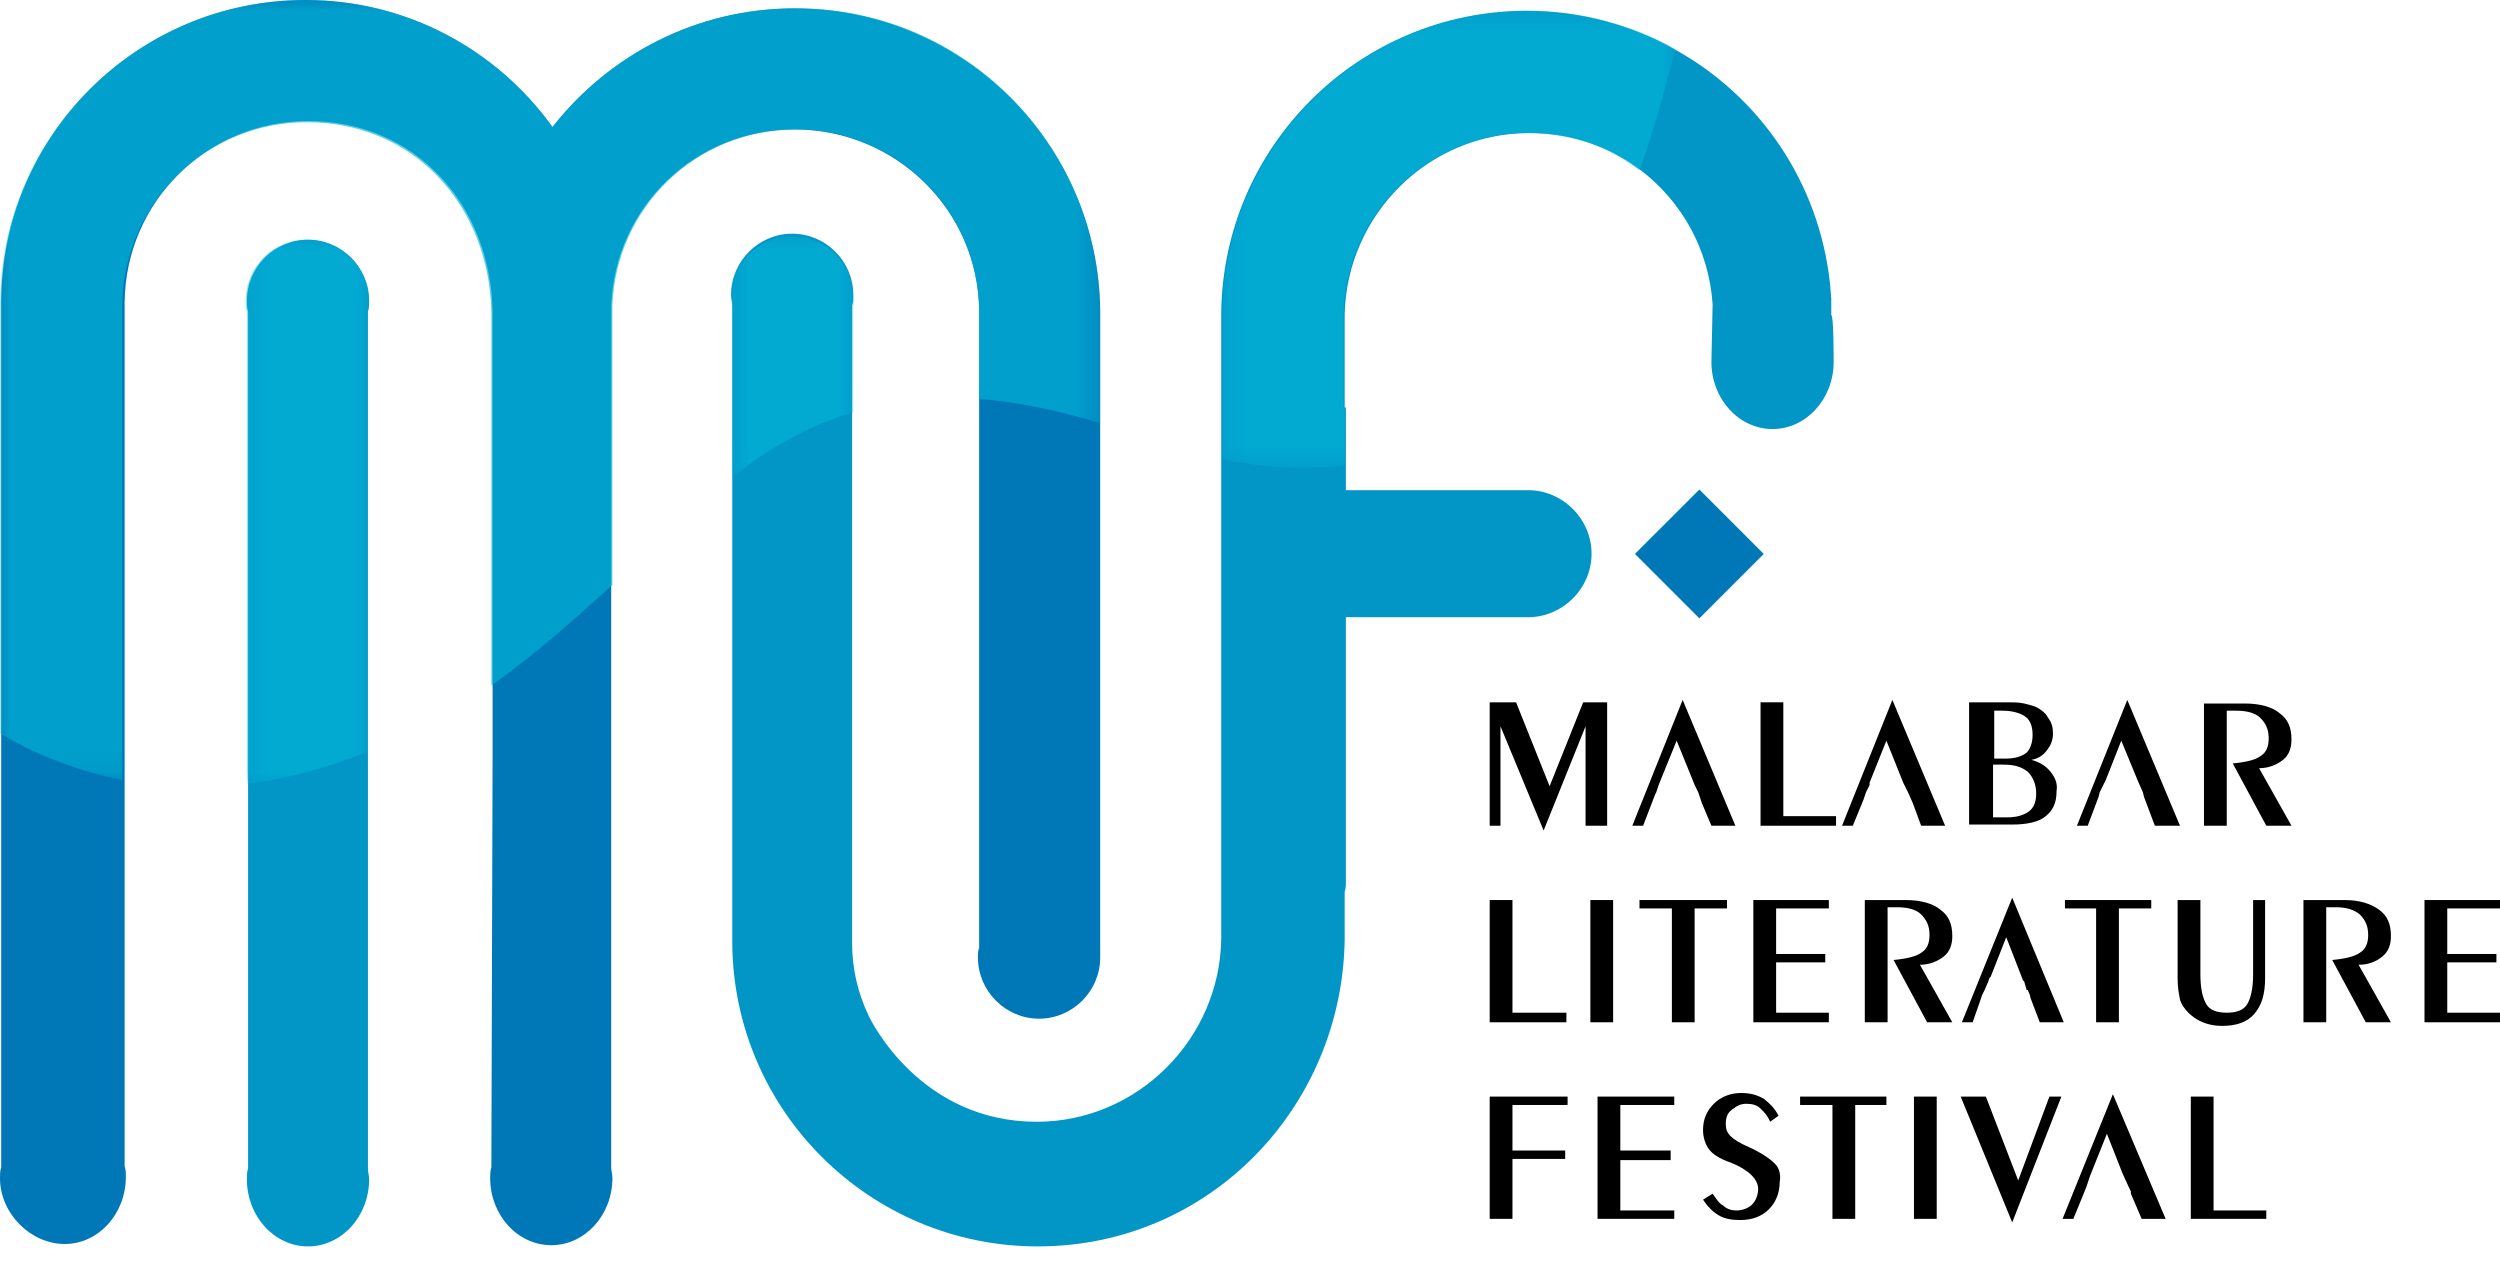 <svg width="115" height="58" viewBox="0 0 115 58" fill="none" xmlns="http://www.w3.org/2000/svg">
<g clip-path="url(#clip0_25_15876)">
<path d="M72.826 32.306L71.282 36.165L69.739 32.306H68.526V37.984H69.022V33.408L71.007 38.205L72.936 33.408V37.984H73.929V32.306H72.826Z" fill="black"/>
<path d="M77.402 32.196L75.086 37.984H75.583L76.134 36.551L76.189 36.441L76.299 36.11L76.409 35.834L77.126 34.07L77.843 35.834L77.953 36.11L78.118 36.441L78.284 36.937L78.725 37.984H79.828L77.402 32.196Z" fill="black"/>
<path d="M82.033 37.543V32.306H80.985V37.984H84.458V37.543H82.033Z" fill="black"/>
<path d="M87.049 32.196L84.734 37.984H85.23L85.726 36.771L85.837 36.441L86.002 36.11V35.999L86.774 34.07L87.546 35.999L87.766 36.441L87.987 36.937L88.372 37.984H89.475L87.049 32.196Z" fill="black"/>
<path d="M94.326 35.503C94.106 35.228 93.83 35.062 93.444 34.952C93.775 34.897 93.996 34.732 94.161 34.511C94.326 34.291 94.437 34.07 94.437 33.739C94.437 33.464 94.382 33.243 94.216 33.023C94.106 32.802 93.885 32.637 93.665 32.526C93.555 32.471 93.334 32.416 93.114 32.361C92.893 32.306 92.617 32.306 92.231 32.306H90.578V37.929H92.562C93.224 37.929 93.775 37.819 94.106 37.543C94.437 37.267 94.602 36.937 94.602 36.386C94.657 36.055 94.547 35.779 94.326 35.503ZM91.68 32.692H92.121C92.562 32.692 92.948 32.802 93.169 32.967C93.389 33.133 93.499 33.408 93.499 33.794C93.499 34.18 93.389 34.456 93.224 34.621C93.003 34.787 92.728 34.897 92.231 34.897H91.735V32.692H91.68ZM93.334 37.323C93.114 37.488 92.783 37.598 92.342 37.598H91.68V35.173H92.176C92.673 35.173 93.003 35.283 93.279 35.503C93.499 35.724 93.665 36.055 93.665 36.496C93.665 36.882 93.555 37.157 93.334 37.323Z" fill="black"/>
<path d="M97.855 32.196L95.539 37.984H96.035L96.532 36.661L96.587 36.441L96.752 36.11L96.862 35.889L97.579 34.07L98.351 35.944L98.571 36.441L98.626 36.661L99.123 37.984H100.28L97.855 32.196Z" fill="black"/>
<path d="M103.919 35.338C104.36 35.338 104.746 35.173 105.022 34.952C105.297 34.731 105.408 34.401 105.408 34.015C105.408 33.464 105.242 33.078 104.856 32.802C104.525 32.526 103.974 32.361 103.257 32.361H101.383V37.984H102.431V32.692H102.872C103.368 32.692 103.754 32.802 103.974 33.023C104.195 33.243 104.36 33.519 104.36 33.96C104.36 34.346 104.25 34.621 103.974 34.787C103.754 34.952 103.313 35.062 102.706 35.117L104.25 37.984H105.408L103.919 35.338Z" fill="black"/>
<path d="M69.573 46.584V41.402H68.526V47.025H72.054V46.584H69.573Z" fill="black"/>
<path d="M74.204 41.402H73.157V47.025H74.204V41.402Z" fill="black"/>
<path d="M75.417 41.402V41.788H76.906V47.025H77.953V41.788H79.441V41.402H75.417Z" fill="black"/>
<path d="M84.127 41.788V41.402H80.654V47.025H84.127V46.584H81.702V44.269H83.962V43.883H81.702V41.788H84.127Z" fill="black"/>
<path d="M88.317 44.379C88.758 44.379 89.144 44.214 89.42 43.993C89.695 43.773 89.806 43.442 89.806 43.056C89.806 42.505 89.64 42.119 89.254 41.843C88.924 41.568 88.372 41.402 87.656 41.402H85.781V47.025H86.829V41.733H87.27C87.766 41.733 88.152 41.843 88.372 42.064C88.593 42.284 88.758 42.56 88.758 43.001C88.758 43.387 88.648 43.663 88.372 43.828C88.152 43.993 87.711 44.103 87.104 44.159L88.648 47.025H89.806L88.317 44.379Z" fill="black"/>
<path d="M92.562 41.292L90.247 47.025H90.743L91.184 45.757L91.294 45.537L91.46 45.151L91.515 44.986L91.57 44.931L92.287 43.111L93.058 45.096L93.114 45.151L93.224 45.537H93.279L93.389 45.813V45.868L93.83 47.025H94.933L92.562 41.292Z" fill="black"/>
<path d="M94.988 41.402V41.788H96.421V47.025H97.469V41.788H98.957V41.402H94.988Z" fill="black"/>
<path d="M103.643 41.402V44.82C103.643 45.482 103.533 45.923 103.368 46.199C103.202 46.474 102.872 46.584 102.43 46.584C101.989 46.584 101.659 46.474 101.493 46.199C101.328 45.923 101.218 45.482 101.218 44.82V41.402H100.17V44.986C100.17 45.427 100.225 45.702 100.28 45.978C100.336 46.199 100.501 46.419 100.666 46.584C100.832 46.75 101.052 46.915 101.328 47.025C101.604 47.136 101.879 47.191 102.21 47.191C102.872 47.191 103.368 47.025 103.698 46.639C104.029 46.254 104.195 45.757 104.195 44.986V41.402H103.643Z" fill="black"/>
<path d="M108.495 44.379C108.991 44.379 109.322 44.214 109.597 43.993C109.873 43.773 109.983 43.442 109.983 43.056C109.983 42.505 109.818 42.119 109.432 41.843C109.046 41.568 108.55 41.402 107.833 41.402H105.959V47.025H107.006V41.733H107.447C107.943 41.733 108.274 41.843 108.55 42.064C108.77 42.284 108.936 42.56 108.936 43.001C108.936 43.387 108.825 43.663 108.55 43.828C108.329 43.993 107.888 44.103 107.282 44.159L108.825 47.025H109.983L108.495 44.379Z" fill="black"/>
<path d="M115 41.788V41.402H111.527V47.025H115V46.584H112.574V44.269H114.835V43.883H112.574V41.788H115Z" fill="black"/>
<path d="M72.109 50.829V50.443H68.526V56.067H69.573V53.31H71.999V52.924H69.573V50.829H72.109Z" fill="black"/>
<path d="M77.016 50.829V50.443H73.487V56.067H77.016V55.681H74.535V53.365H76.85V52.924H74.535V50.829H77.016Z" fill="black"/>
<path d="M81.647 53.531C81.426 53.31 81.04 53.035 80.434 52.759C80.048 52.593 79.772 52.428 79.607 52.263C79.441 52.097 79.386 51.932 79.386 51.711C79.386 51.436 79.442 51.215 79.662 51.05C79.882 50.885 80.048 50.774 80.323 50.774C80.599 50.774 80.82 50.829 80.985 50.995C81.15 51.16 81.316 51.325 81.426 51.601L81.812 51.325C81.647 50.995 81.426 50.774 81.15 50.554C80.875 50.388 80.544 50.278 80.103 50.278C79.607 50.278 79.166 50.444 78.835 50.774C78.504 51.105 78.339 51.491 78.339 51.987C78.339 52.318 78.449 52.649 78.615 52.869C78.78 53.09 79.111 53.31 79.607 53.476C80.434 53.806 80.875 54.247 80.875 54.688C80.875 54.964 80.765 55.24 80.599 55.405C80.434 55.571 80.158 55.681 79.882 55.681C79.662 55.681 79.442 55.626 79.276 55.46C79.055 55.35 78.945 55.13 78.78 54.909L78.339 55.185C78.559 55.515 78.78 55.736 79.055 55.901C79.331 56.067 79.662 56.122 80.048 56.122C80.599 56.122 81.04 55.956 81.371 55.626C81.702 55.295 81.867 54.854 81.867 54.358C81.922 54.082 81.867 53.751 81.647 53.531Z" fill="black"/>
<path d="M82.804 50.443V50.829H84.293V56.067H85.34V50.829H86.774V50.443H82.804Z" fill="black"/>
<path d="M89.089 50.443H88.042V56.067H89.089V50.443Z" fill="black"/>
<path d="M94.272 50.443L92.838 54.303L91.35 50.443H90.192L92.562 56.232L94.823 50.443H94.272Z" fill="black"/>
<path d="M97.193 50.333L94.878 56.067H95.374L95.87 54.854L95.98 54.578L96.091 54.247L96.146 54.082L96.918 52.153L97.634 53.972L97.91 54.578L98.02 54.799V54.909L98.516 56.067H99.619L97.193 50.333Z" fill="black"/>
<path d="M101.824 55.681V50.443H100.777V56.067H104.25V55.681H101.824Z" fill="black"/>
<path fill-rule="evenodd" clip-rule="evenodd" d="M50.609 44.048C50.609 45.592 49.341 46.86 47.797 46.86C46.254 46.86 44.986 45.592 44.986 44.048C44.986 43.883 44.986 43.718 45.041 43.607V14.278C44.986 9.648 41.182 5.954 36.551 5.954C31.975 5.954 28.281 9.537 28.116 14.058V26.903V37.102V50.444V53.696C28.116 53.861 28.171 54.027 28.171 54.192C28.171 55.901 26.903 57.279 25.36 57.279C23.816 57.279 22.548 55.901 22.548 54.192C22.548 54.027 22.548 53.861 22.603 53.696L22.658 35.173V31.479V14.278C22.548 9.427 19.13 5.568 14.168 5.568C9.537 5.568 5.789 9.262 5.733 13.893V35.669V35.834V53.641C5.789 53.806 5.789 53.972 5.789 54.137C5.789 55.846 4.521 57.224 2.977 57.224C1.433 57.224 0 55.846 0 54.192C0 54.027 0 53.861 0.055 53.696V50.499V41.678V33.739V13.948C0.055 6.23 6.34 0 14.058 0C18.744 0 22.879 2.315 25.415 5.844C28.006 2.536 32.03 0.386 36.551 0.386C44.269 0.386 50.554 6.616 50.609 14.334V43.663C50.609 43.773 50.609 43.883 50.609 44.048Z" fill="#0077B6"/>
<path fill-rule="evenodd" clip-rule="evenodd" d="M84.348 16.649C84.348 18.358 83.08 19.736 81.536 19.736C79.993 19.736 78.725 18.358 78.725 16.649C78.725 16.484 78.78 14.003 78.78 14.003C78.615 11.467 77.347 9.262 75.472 7.828C74.039 6.726 72.275 6.119 70.345 6.119C65.714 6.119 61.965 9.868 61.855 14.444V18.744H61.91V22.548H70.29C71.889 22.548 73.212 23.871 73.212 25.47C73.212 27.069 71.889 28.392 70.29 28.392H61.91V39.362C61.91 39.473 61.91 39.583 61.91 39.638C61.91 39.859 61.91 40.079 61.91 40.3C61.91 40.41 61.91 40.465 61.91 40.575C61.91 40.741 61.91 40.851 61.855 41.016C61.855 41.733 61.855 42.505 61.855 43.221C61.745 50.94 55.626 57.335 47.742 57.335C40.024 57.335 33.739 51.105 33.684 43.387V38.26V21.886V14.058C33.684 13.893 33.629 13.727 33.629 13.562C33.629 12.018 34.897 10.75 36.441 10.75C37.984 10.75 39.252 12.018 39.252 13.562C39.252 13.727 39.252 13.893 39.197 14.058V15.216V18.965V37.764V43.387C39.197 44.6 39.473 45.702 39.969 46.75C40.079 46.97 42.339 51.601 47.687 51.601C52.318 51.601 56.122 47.797 56.177 43.166V40.906C56.177 40.796 56.177 40.685 56.177 40.575C56.177 40.52 56.177 40.465 56.177 40.41V14.444C56.232 6.726 62.517 0.496 70.235 0.496C72.716 0.496 75.031 1.158 77.016 2.26C80.93 4.41 83.686 8.38 84.183 13.066L84.238 13.727C84.238 13.948 84.238 14.223 84.238 14.499C84.348 14.444 84.348 16.484 84.348 16.649Z" fill="#0296C7"/>
<path fill-rule="evenodd" clip-rule="evenodd" d="M16.925 53.751C16.925 53.917 16.98 54.082 16.98 54.247C16.98 55.956 15.712 57.335 14.168 57.335C12.625 57.335 11.357 55.956 11.357 54.247C11.357 54.082 11.357 53.917 11.412 53.751V14.334C11.357 14.168 11.357 14.003 11.357 13.838C11.357 12.294 12.625 11.026 14.168 11.026C15.712 11.026 16.98 12.294 16.98 13.838C16.98 14.003 16.98 14.168 16.925 14.334V53.751Z" fill="#0296C7"/>
<path d="M78.17 22.518L75.207 25.481L78.17 28.444L81.132 25.481L78.17 22.518Z" fill="#0077B6"/>
<g opacity="0.65">
<mask id="mask0_25_15876" style="mask-type:luminance" maskUnits="userSpaceOnUse" x="11" y="11" width="6" height="26">
<path d="M16.925 11.026H11.302V36.055H16.925V11.026Z" fill="white"/>
</mask>
<g mask="url(#mask0_25_15876)">
<path fill-rule="evenodd" clip-rule="evenodd" d="M16.98 13.838C16.98 14.003 16.98 14.168 16.925 14.334V34.566C14.94 35.393 13.066 35.834 11.357 36.055V14.334C11.302 14.168 11.302 14.003 11.302 13.838C11.302 12.294 12.569 11.026 14.113 11.026C15.657 11.026 16.98 12.294 16.98 13.838Z" fill="#02B4D7"/>
</g>
</g>
<g opacity="0.65">
<mask id="mask1_25_15876" style="mask-type:luminance" maskUnits="userSpaceOnUse" x="33" y="10" width="7" height="12">
<path d="M39.252 10.805H33.629V21.942H39.252V10.805Z" fill="white"/>
</mask>
<g mask="url(#mask1_25_15876)">
<path fill-rule="evenodd" clip-rule="evenodd" d="M39.252 14.058V15.216V18.964C37.157 19.571 35.393 20.618 33.684 21.941V14.113C33.684 13.948 33.629 13.782 33.629 13.672C33.629 12.128 34.897 10.86 36.441 10.86C37.984 10.86 39.252 12.128 39.252 13.672C39.307 13.782 39.307 13.948 39.252 14.058Z" fill="#02B4D7"/>
</g>
</g>
<g opacity="0.65">
<mask id="mask2_25_15876" style="mask-type:luminance" maskUnits="userSpaceOnUse" x="0" y="0" width="51" height="36">
<path d="M50.609 0H0V35.889H50.609V0Z" fill="white"/>
</mask>
<g mask="url(#mask2_25_15876)">
<path fill-rule="evenodd" clip-rule="evenodd" d="M50.609 14.278V19.461C48.569 18.854 46.695 18.468 45.041 18.358V14.278C44.986 9.648 41.237 5.954 36.606 5.954C32.03 5.954 28.337 9.537 28.171 14.058V26.903C26.462 28.447 24.698 30.046 22.603 31.534V14.334C22.493 9.482 19.075 5.623 14.113 5.623C9.482 5.623 5.733 9.317 5.623 13.948V35.724V35.889C3.253 35.393 1.378 34.566 0 33.739V13.948C0.055 6.23 6.34 0 14.058 0C18.744 0 22.879 2.315 25.415 5.844C28.006 2.536 32.03 0.386 36.551 0.386C44.269 0.331 50.499 6.56 50.609 14.278Z" fill="#02B4D7"/>
</g>
</g>
<g opacity="0.65">
<mask id="mask3_25_15876" style="mask-type:luminance" maskUnits="userSpaceOnUse" x="56" y="0" width="22" height="22">
<path d="M77.071 0.496H56.232V21.5H77.071V0.496Z" fill="white"/>
</mask>
<g mask="url(#mask3_25_15876)">
<path fill-rule="evenodd" clip-rule="evenodd" d="M77.071 2.26C76.685 3.694 76.189 5.678 75.417 7.828C73.984 6.726 72.219 6.119 70.29 6.119C65.659 6.119 61.91 9.868 61.8 14.444V18.744H61.855V21.39C60.201 21.611 58.327 21.556 56.232 21.115V14.444C56.287 6.726 62.572 0.496 70.29 0.496C72.771 0.496 75.086 1.158 77.071 2.26Z" fill="#02B4D7"/>
</g>
</g>
</g>
<defs>
<clipPath id="clip0_25_15876">
<rect width="115" height="57.335" fill="white"/>
</clipPath>
</defs>
</svg>
